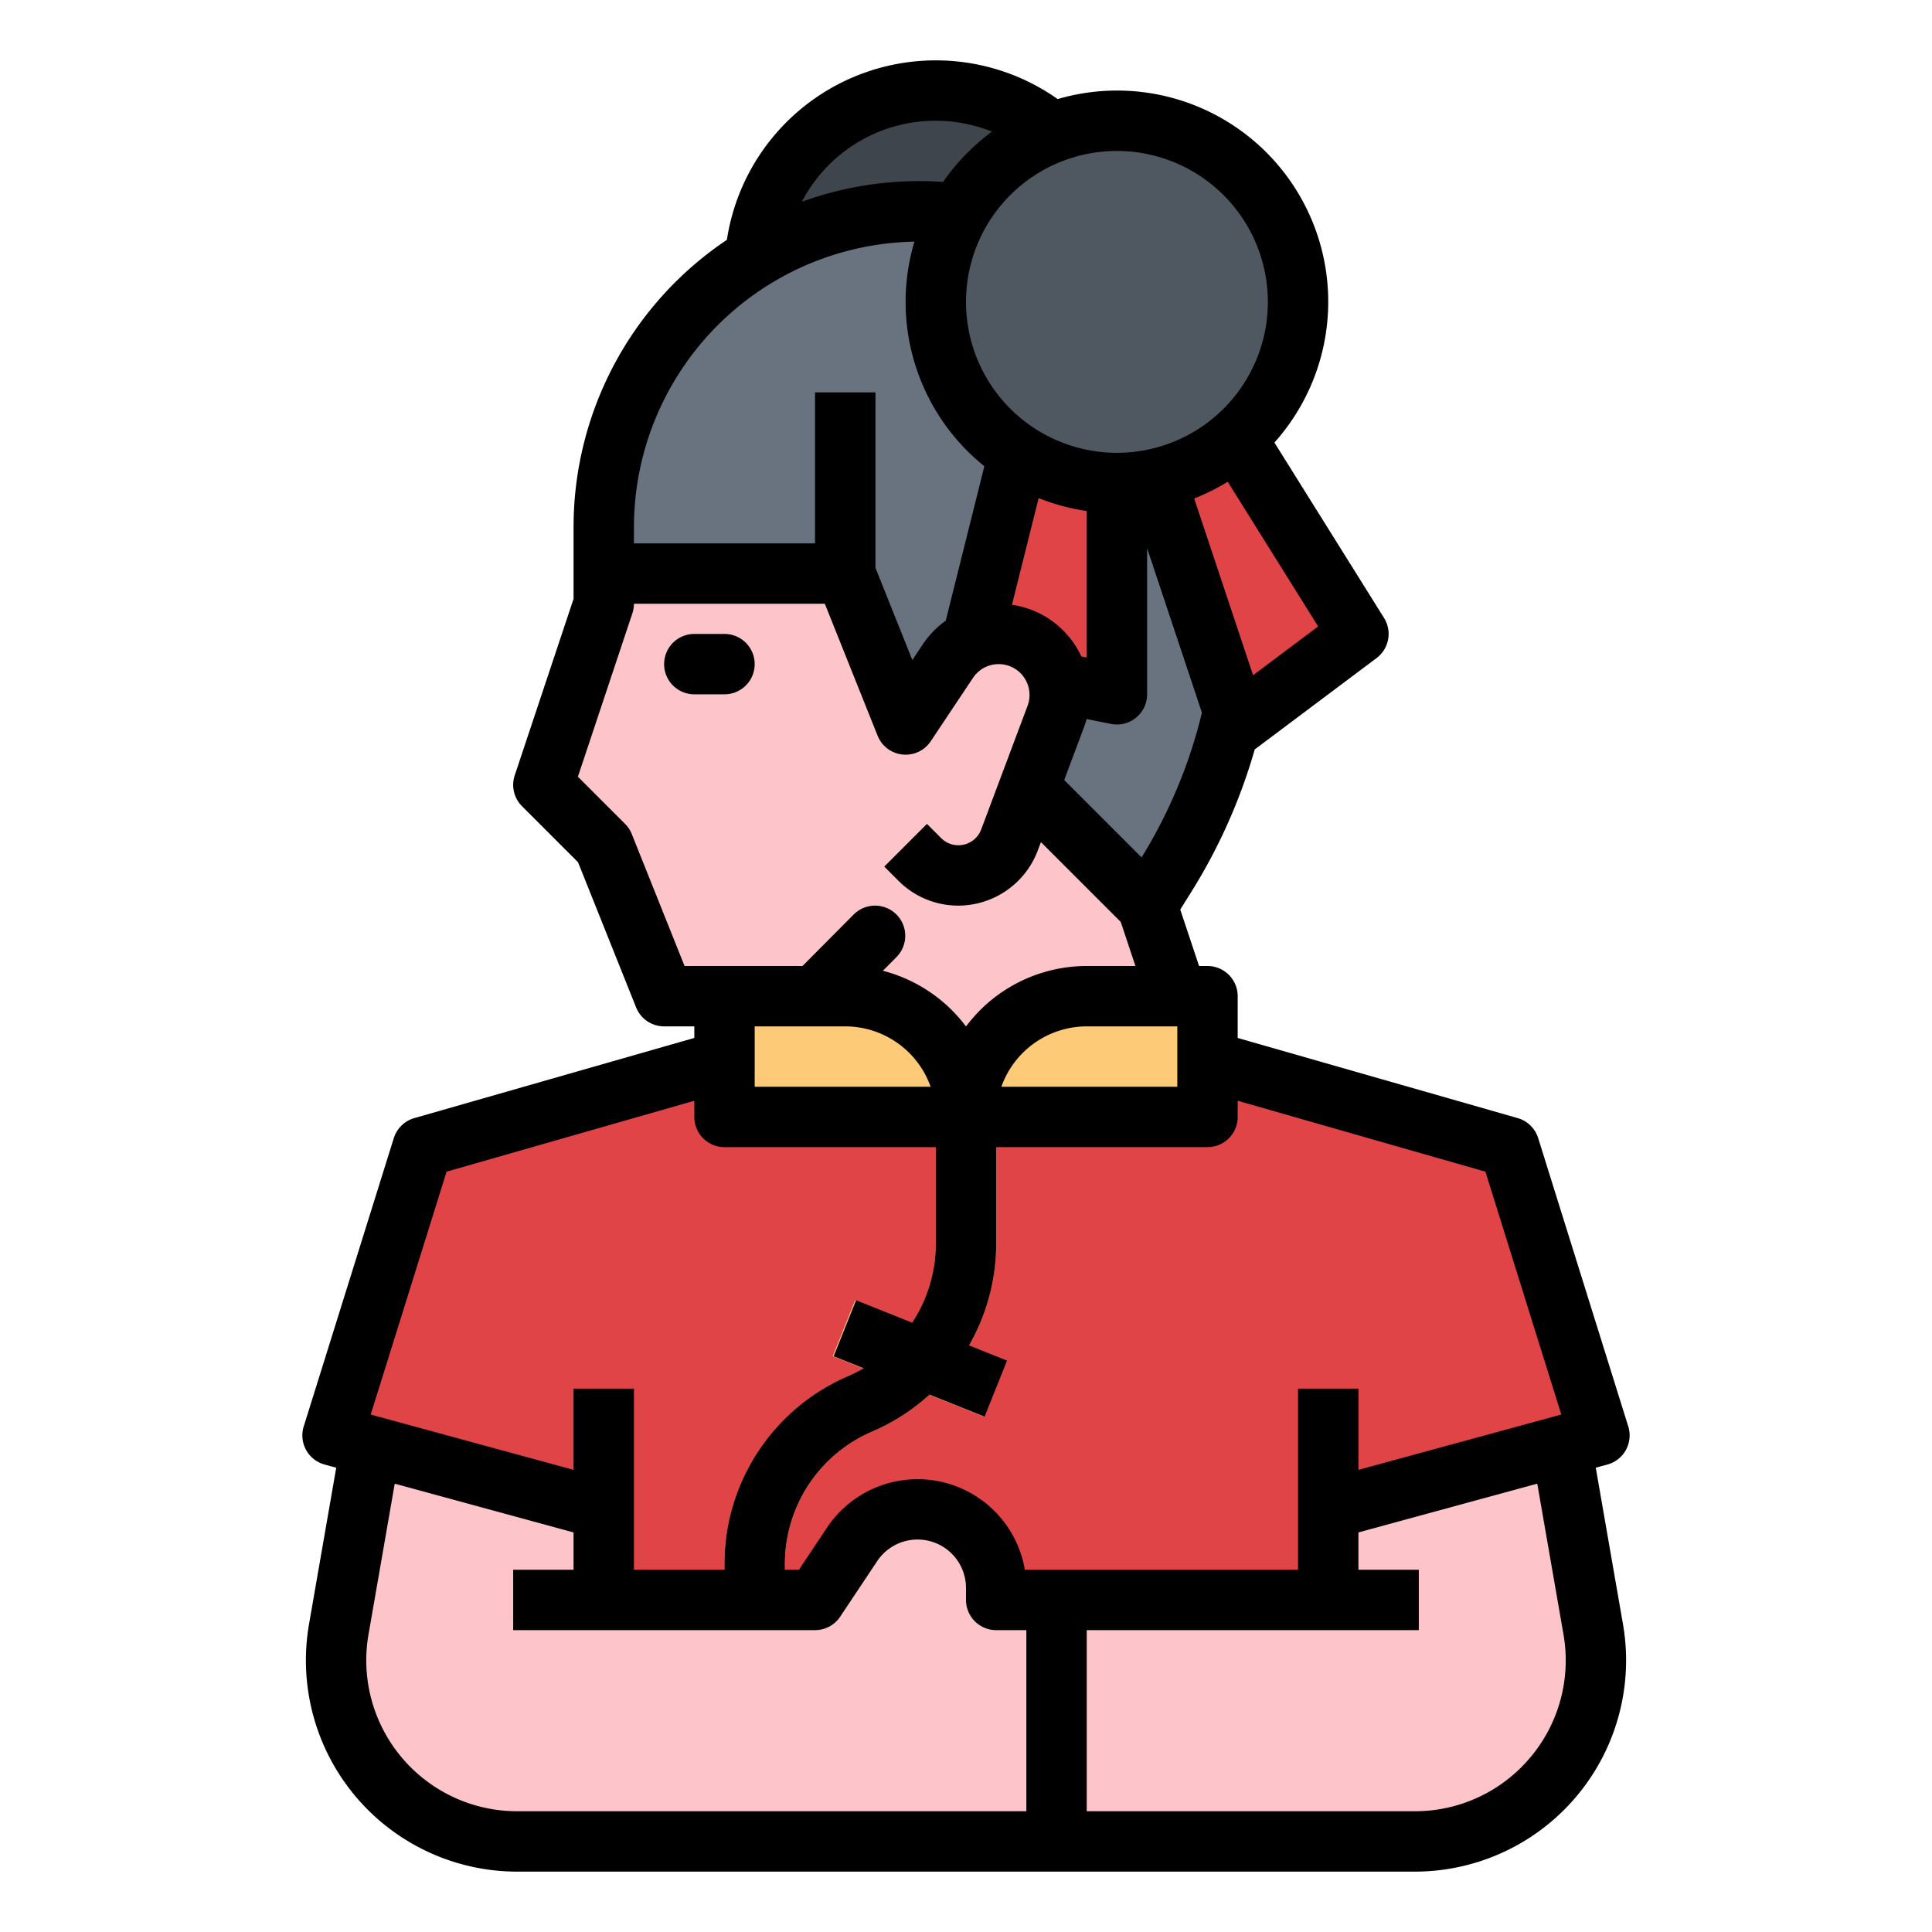 <svg height="512" viewBox="0 0 512 512" width="512" xmlns="http://www.w3.org/2000/svg"><g id="Fill_out_line" data-name="Fill out line"><circle cx="248" cy="72" fill="#3e454d" r="48"/><path d="m374.93 488h-94.93v-64h72v-133.74l48 13.74 22.22 127.78a47.996 47.996 0 0 1 -47.29 56.22z" fill="#fdc5ca"/><path d="m208 424v64h-70.93a47.996 47.996 0 0 1 -47.29-56.22l22.22-127.78 48-13.74v133.74z" fill="#fdc5ca"/><path d="m423.87 380.4-71.87 19.6v24h-192v-24l-71.87-19.6 23.87-76.4 80-22.9h128l80 22.9z" fill="#e04446"/><path d="m304 240 8 24-56 32-27.43-21.95-12.57-10.05h-40l-16-40-16-16 16-48v-20.32a83.687 83.687 0 0 1 83.68-83.68h.01a83.673 83.673 0 0 1 79.38 57.22 140.456 140.456 0 0 1 -14.15 118.9z" fill="#fdc5ca"/><path d="m308.93 232.12-4.93 7.88-32-32-15.02-22.53-6.31-9.47-10.67 16-16-40h-64v-12.32a83.687 83.687 0 0 1 83.68-83.68h.01a83.677 83.677 0 0 1 79.38 57.22 140.489 140.489 0 0 1 -14.14 118.9z" fill="#68737f"/><path d="m264 288v41.54a54.12 54.12 0 0 1 -32.85 49.81 38.197 38.197 0 0 0 -23.15 35.11v9.54h-16v-9.54a53.224 53.224 0 0 1 .39-6.46 54.092 54.092 0 0 1 32.46-43.35 38.164 38.164 0 0 0 23.15-35.11v-41.54z" fill="#fab53f"/><path d="m208.55 408a38.404 38.404 0 0 0 -.55 6.46v9.54h-16v-9.54a53.224 53.224 0 0 1 .39-6.46z" fill="#fca529"/><g fill="#fdca77"><path d="m235.9 338.459h16v43.081h-16z" transform="matrix(.371 -.928 .928 .371 -180.934 452.755)"/><path d="m192 264v32h64a32 32 0 0 0 -32-32z"/><path d="m256 296h64v-32h-32a32 32 0 0 0 -32 32z"/></g><path d="m232 172-8-20h-8v-48h16z" fill="#4f5761"/><path d="m272 112-16 64 40 8v-72z" fill="#e04446"/><path d="m304 120 24 72 32-24-40-64z" fill="#e04446"/><path d="m280 424v64h-80v-64h16l9.81-14.72a20.847 20.847 0 0 1 38.19 11.56v3.16z" fill="#fdc5ca"/><path d="m240 192 11.198-16.797a16.176 16.176 0 0 1 13.46-7.203 16.176 16.176 0 0 1 15.146 21.856l-12.288 32.767a14.451 14.451 0 0 1 -13.531 9.377 14.451 14.451 0 0 1 -10.218-4.232l-3.768-3.768z" fill="#fdc5ca"/><circle cx="296" cy="80" fill="#4f5761" r="48"/><path d="m200 176a8 8 0 0 0 -8-8h-8a8 8 0 0 0 0 16h8a8 8 0 0 0 8-8z"/><path d="m422.895 388.958 3.08-.84a8 8 0 0 0 5.531-10.104l-23.87-76.4a8 8 0 0 0 -5.435-5.305l-74.202-21.24v-11.069a8 8 0 0 0 -8-8h-2.234l-4.985-14.955 2.929-4.687a148.096 148.096 0 0 0 16.82-37.789c.088-.061.184-.105.27-.17l32-24a8 8 0 0 0 1.984-10.64l-29.047-46.476a55.966 55.966 0 0 0 -57.441-91.028 55.999 55.999 0 0 0 -87.664 37.307 91.666 91.666 0 0 0 -40.632 76.119v19.018l-15.589 46.769a7.999 7.999 0 0 0 1.933 8.187l14.839 14.839 15.39 38.476a8 8 0 0 0 7.428 5.029h8v3.069l-74.202 21.24a8 8 0 0 0 -5.435 5.305l-23.87 76.4a8 8 0 0 0 5.531 10.104l3.08.84-7.208 41.447a56 56 0 0 0 55.172 65.595h237.863a56 56 0 0 0 55.172-65.595zm-110.895-116.958v16h-46.629a24.041 24.041 0 0 1 22.629-16zm-9.466-44.779-20.508-20.508 5.268-14.048c.261-.697.478-1.403.672-2.114l6.465 1.293a8.001 8.001 0 0 0 9.569-7.845v-38.702l14.525 43.574a132.107 132.107 0 0 1 -15.99 38.348zm-27.287-95.224a55.502 55.502 0 0 0 12.753 3.423v38.822l-1.443-.289a24.065 24.065 0 0 0 -18.378-13.685zm56.832 46.944-15.611-46.831a55.845 55.845 0 0 0 8.887-4.446l23.966 38.346zm3.92-98.94a40 40 0 1 1 -40-40 40.045 40.045 0 0 1 40 40zm-88-48a40.04 40.04 0 0 1 14.881 2.88 56.455 56.455 0 0 0 -12.953 13.339c-2.08-.141-4.166-.219-6.244-.219a91.26 91.26 0 0 0 -31.173 5.46 39.883 39.883 0 0 1 35.49-21.46zm-5.668 32.034a55.889 55.889 0 0 0 18.532 59.527l-10.23 40.919a24.184 24.184 0 0 0 -6.092 6.285l-2.762 4.143-9.78-24.449v-46.459h-16v40h-48v-4.316a75.758 75.758 0 0 1 74.332-75.649zm-74.904 156.995a8 8 0 0 0 -1.771-2.686l-12.504-12.504 14.437-43.31a7.999 7.999 0 0 0 .411-2.53h50.584l13.989 34.971a8 8 0 0 0 14.084 1.466l11.198-16.797a8.16 8.16 0 0 1 6.803-3.641 8.176 8.176 0 0 1 7.656 11.047l-12.288 32.768a6.479 6.479 0 0 1 -6.04 4.185 6.409 6.409 0 0 1 -4.562-1.889l-3.768-3.768-11.313 11.313 3.768 3.768a22.304 22.304 0 0 0 15.875 6.576 22.554 22.554 0 0 0 21.021-14.567l.849-2.263 21.152 21.152 3.893 11.679h-12.901a39.963 39.963 0 0 0 -32 16.028 40.11 40.11 0 0 0 -22.023-14.768l3.598-3.62a8 8 0 0 0 -11.35-11.278l-13.554 13.639h-31.255zm56.572 50.971a24.041 24.041 0 0 1 22.629 16h-46.629v-16zm-105.651 38.504 65.651-18.793v4.289a8 8 0 0 0 8 8h56v25.537a38.153 38.153 0 0 1 -6.269 20.979l-14.86-5.944-5.942 14.855 7.946 3.178a38.303 38.303 0 0 1 -4.026 2.041 54.137 54.137 0 0 0 -32.849 49.816v1.537h-24v-48h-16v21.526l-53.759-14.661zm153.651 169.496h-134.932a40 40 0 0 1 -39.408-46.854l6.949-39.959 47.391 12.924v9.889h-16v16h80a8.001 8.001 0 0 0 6.657-3.563l9.808-14.716a12.842 12.842 0 0 1 23.535 7.12v3.16a8 8 0 0 0 8 8h8zm-.402-64a28.852 28.852 0 0 0 -52.445-11.156l-7.435 11.156h-3.718v-1.537a38.156 38.156 0 0 1 23.151-35.11 54.213 54.213 0 0 0 15.176-9.766l14.601 5.84 5.942-14.855-10.073-4.029a54.134 54.134 0 0 0 7.202-27.006v-25.537h56a8 8 0 0 0 8-8v-4.289l65.651 18.793 20.108 64.361-53.759 14.661v-21.526h-16v48zm133.946 49.747a39.913 39.913 0 0 1 -30.612 14.253h-86.932v-48h88v-16h-16v-9.889l47.39-12.924 6.949 39.959a39.913 39.913 0 0 1 -8.796 32.601z"/></g></svg>